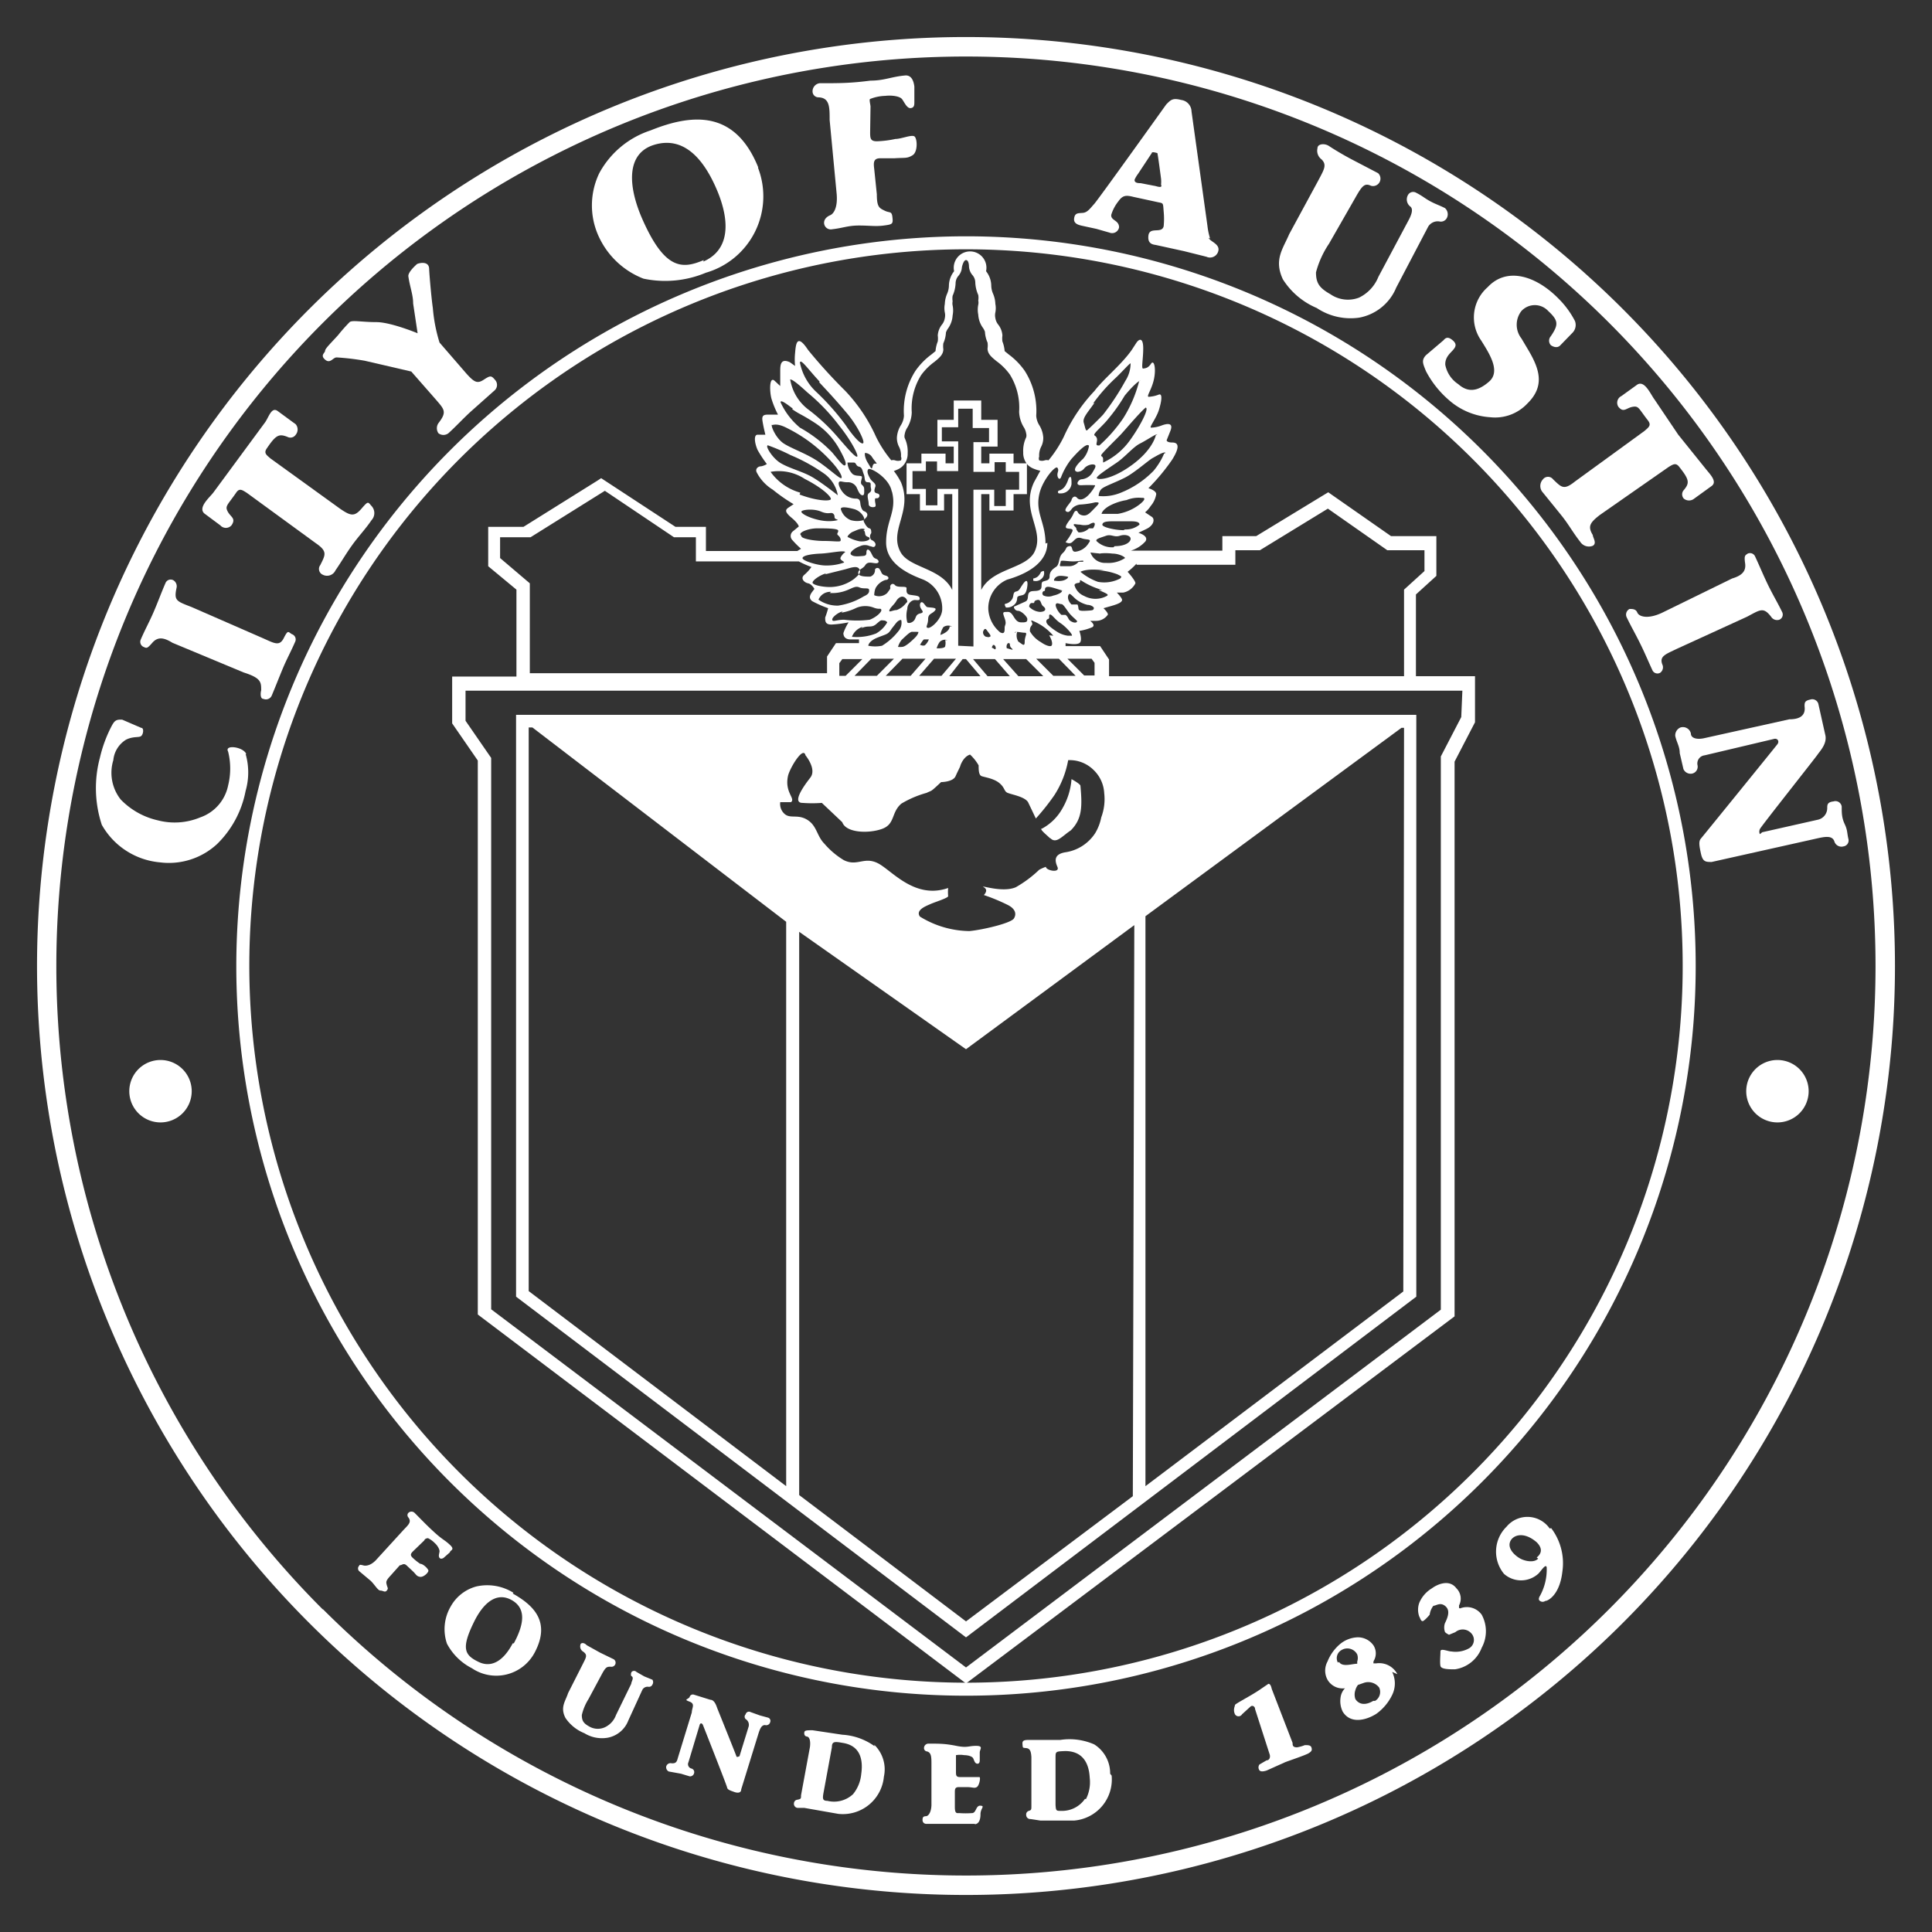 <svg id="Layer_1" data-name="Layer 1" xmlns="http://www.w3.org/2000/svg" viewBox="0 0 52 52"><rect x="0" y="0" width="52" height="52" fill="#333333" stroke="none"/><defs><style>.cls-1,.cls-2{fill:#fff;}.cls-1{fill-rule:evenodd;}</style></defs><title>coa-austin-seal-white</title><path class="cls-1" d="M28.27,22.56c.16.16.31-.05.55-.21.31-.31.31-.65.26-1.2,0-.05-.24-.18-.24-.18a1.83,1.83,0,0,1-.24.78,1.38,1.38,0,0,1-.55.55c-.1,0,.13.18.21.26"/><path class="cls-2" d="M27.81,15.63a.23.23,0,0,0,.22-.05.2.2,0,0,0,.07-.19c0-.05-.06,0-.08,0a.4.4,0,0,1-.08.12.25.25,0,0,1-.13.06,0,0,0,0,0,0,.08"/><path class="cls-2" d="M27.07,16.35a.29.29,0,0,0,.27-.12c.07-.12,0-.16.09-.19s.17,0,.21-.2,0-.27-.1-.13-.1.19-.19.21-.06.1-.1.19a.28.28,0,0,1-.18.14c-.06,0,0,.09,0,.09"/><path class="cls-2" d="M28.56,13.28a.29.29,0,0,0,.28-.25c0-.12,0-.27-.08-.15a.76.76,0,0,1-.09.2.31.31,0,0,1-.15.12c-.06,0-.06.09,0,.08"/><path class="cls-2" d="M39.53,18.2H38.11V16l.55-.5V14.43H37.44l-1.69-1.18-.1.06-1.84,1.12h-.91v.39H30.44a.87.87,0,0,0,.39-.25c.1-.15-.19-.23-.19-.23l.21-.1c.21-.1.24-.27.15-.33l-.18-.12a.72.72,0,0,0,.15-.17.65.65,0,0,0,.15-.32c0-.1-.21-.16-.21-.16a5.51,5.51,0,0,0,.64-.77c.23-.37.15-.46,0-.46s-.15-.06-.15-.06l.1-.25c.1-.25-.12-.19-.23-.15a.86.86,0,0,1-.29.06c-.06,0,.14-.25.21-.47s.11-.46,0-.42a.87.87,0,0,1-.27.06c-.08,0,.08-.19.14-.48s0-.53-.08-.41-.15.12-.21.13,0-.25,0-.54-.1-.27-.18-.16h0l-.13.2c-.28.4-.75.77-1,1.1a4.43,4.43,0,0,0-.83,1.24,3.16,3.16,0,0,1-.41.63.17.17,0,0,0-.1,0,.23.23,0,0,1-.15,0,.13.13,0,0,1,0-.1.51.51,0,0,1,.05-.26.52.52,0,0,0,.06-.25.72.72,0,0,0-.11-.34.54.54,0,0,1-.08-.25,2,2,0,0,0-.31-1.21,1.91,1.91,0,0,0-.43-.44l-.11-.09a.89.89,0,0,0-.06-.26.58.58,0,0,1,0-.16.53.53,0,0,0-.11-.29.37.37,0,0,1-.08-.18.35.35,0,0,1,0-.15.6.6,0,0,0,0-.23.75.75,0,0,0-.06-.27.59.59,0,0,1-.05-.21.64.64,0,0,0-.14-.4l0,0a.44.44,0,1,0-.86,0l0,0a.64.64,0,0,0-.14.4.58.58,0,0,1-.05.21.75.75,0,0,0-.06.27.6.6,0,0,0,0,.23.35.35,0,0,1,0,.15.37.37,0,0,1-.08.18.53.53,0,0,0-.11.29.57.57,0,0,1,0,.16.89.89,0,0,0-.06.26l-.11.09a1.91,1.91,0,0,0-.43.44,2,2,0,0,0-.31,1.21.54.54,0,0,1-.08.25.71.71,0,0,0-.11.34.52.52,0,0,0,.06.25.5.5,0,0,1,.05.26.12.12,0,0,1,0,.1.24.24,0,0,1-.16,0,.17.17,0,0,0-.1,0,3.16,3.16,0,0,1-.41-.63,4.42,4.42,0,0,0-.83-1.24,14.16,14.16,0,0,1-1-1.1c-.31-.47-.33-.14-.35.08a1.67,1.67,0,0,0,0,.35l-.14-.1C21,9.63,21,9.84,21,10s0,.39,0,.39l-.15-.14c-.15-.14-.14.31-.08.5a2.52,2.52,0,0,0,.17.41l-.25,0c-.1,0-.19,0-.17.15s.08.39.08.39l-.21,0c-.1,0-.09.2,0,.41a3.29,3.29,0,0,0,.25.38.47.47,0,0,1-.15.06c-.1,0-.17.08-.12.17a1.19,1.19,0,0,0,.43.46,4.7,4.7,0,0,0,.56.39l-.15.1c-.08.06-.08.12.1.27s.19.23.19.23l-.17.14a.16.16,0,0,0,0,.23,2.52,2.52,0,0,0,.23.23l-.1.06H19v-.65h-.82l-2-1.31-.09.06-2,1.25H13.14v1.06l.76.63c0,.13,0,1.79,0,2.34H12.17v1.26l.69,1c0,.1,0,14.91,0,14.91L26,45.31l13.15-9.88V20.5l.55-1.06V18.2Zm-8.94-3h2.66v-.39h.66l1.83-1.12,1.6,1.12h1v.56l-.55.5V18.2H29.85v-.45l-.24-.36h-.93l0-.08s.27.06.37,0,0-.33,0-.33a1.39,1.39,0,0,0,.35-.1c.1-.06-.06-.17-.06-.17l.17,0a.38.38,0,0,0,.31-.17c0-.06-.12-.17-.12-.17l.21-.06c.21-.06.27-.1.29-.15s-.14-.21-.14-.21l.17,0a.47.47,0,0,0,.33-.25c0-.08-.21-.31-.21-.31A1.86,1.86,0,0,0,30.59,15.17ZM23.24,14a.63.63,0,0,1-.34,0,.45.45,0,0,1-.27-.3c0-.06.12-.06.35,0S23.31,14,23.24,14Zm0,.27c.08.05,0,.14.12.18s0,.14-.22.12a1.06,1.06,0,0,1-.31-.11c-.06,0,.05-.12.13-.15S23.2,14.19,23.28,14.25Zm-.53.62s-.09.09-.09.14.1.08.1.11a1.39,1.39,0,0,1-.5.08c-.22,0-.63-.13-.62-.2s.24-.11.49-.12S22.72,14.8,22.75,14.86Zm-.51.57.56-.14c.2-.06.32-.09.37,0s0,.14-.14.26a1.1,1.1,0,0,1-.65.22c-.23,0-.47-.06-.47-.12S22.06,15.48,22.24,15.43Zm.13.5a1.05,1.05,0,0,0,.43-.06c.17-.06.26-.14.37-.09s.25,0,.26.06,0,.12-.14.18a1.85,1.85,0,0,1-.69.25.88.88,0,0,1-.53-.16A.34.34,0,0,1,22.37,15.93Zm.32.53a1.45,1.45,0,0,0,.4-.13.63.63,0,0,1,.48,0c.14.05.17,0,.19.05s-.11.19-.31.27a2.77,2.77,0,0,1-.69,0c-.21,0-.31.07-.32,0S22.58,16.47,22.68,16.46Zm.53.42c.19-.09.27,0,.4-.11s.12-.11.2-.1a.12.12,0,0,1,.1.05.8.8,0,0,1-.3.3,1.44,1.44,0,0,1-.65.09A.45.45,0,0,1,23.22,16.87Zm1.2-.67a.54.54,0,0,1-.25.18c-.1,0-.22.08-.19,0s.12-.14.18-.24.14-.13.18-.12A.15.15,0,0,1,24.42,16.2Zm.15.77a1,1,0,0,1,.19,0s0,.06-.09.15-.25.24-.34.25-.12,0-.12,0a.55.55,0,0,1,.1-.19C24.39,17.11,24.49,17,24.57,17ZM24,16.92c.12-.15.14-.19.2-.22s.06,0,.06,0a.35.35,0,0,1-.05.25,1.68,1.68,0,0,1-.47.43.93.93,0,0,1-.37,0s0-.12.25-.22S23.9,17.08,24,16.92Zm-.55.81h.61l-.46.46H23Zm-.69.46h-.17v-.34l.08-.11h.54Zm1.53-.46h.62l-.4.46h-.67Zm.47-.37s.08-.14.11-.15H25a.39.39,0,0,1-.11.16A.15.15,0,0,1,24.78,17.36Zm.38.37h.59l-.39.46h-.6Zm.65-.35c0-1.22,0-4.22,0-4.22h-.56v.44h-.31v-.44h-.36v-.48h.36v-.26h.3v.26h.57v-.8h-.44v-.38h.44V11h.39v.52h.44v.38H26.2v.8h.57v-.26h.3v.26h.36v.48h-.36v.44h-.31v-.44h-.56s0,3,0,4.22Zm.77-.42c.05.08.14.16.08.18s-.05,0-.1,0a.13.13,0,0,1-.08-.14C26.49,16.92,26.53,16.89,26.58,17Zm-1-.1c0,.15-.25.23-.25.23a.56.56,0,0,1,.08-.21C25.5,16.8,25.62,16.86,25.62,16.86Zm-.12.37a.34.34,0,0,1,0,.16c0,.07-.23.06-.23.06a.59.59,0,0,1,.08-.17A.2.2,0,0,1,25.5,17.23Zm.47.51H26l.39.46h-.84Zm.28,0h.59l.4.46h-.6Zm.5-.39a.09.09,0,0,1,.11.09c0,.08-.06,0-.09,0S26.71,17.36,26.76,17.35Zm.31.39h.62l.46.46h-.67Zm.06-.43s0,0,.08,0,0,.06.09.14-.09,0-.13,0A.13.13,0,0,1,27.13,17.31Zm.25-.28c0-.05.18,0,.27,0s0,.09,0,.24-.06.07-.17,0A.31.31,0,0,1,27.38,17Zm2-2.81a.37.37,0,0,1-.28.11s-.06-.06-.06-.1-.08-.08-.07-.11.06,0,.17,0a.49.49,0,0,0,.24,0C29.5,14,29.49,14.12,29.42,14.22Zm.26.68a1.51,1.51,0,0,1,.37,0c.18,0,.34.09.34.12a.81.81,0,0,1-.51.13.41.41,0,0,1-.42-.28S29.56,14.9,29.68,14.9Zm0,.45a1.73,1.73,0,0,1,.51.11c.09.05.13.05.07.11a.92.92,0,0,1-.6.09,1.53,1.53,0,0,1-.47-.27C29.22,15.32,29.46,15.32,29.71,15.35Zm0,.53c.2.09.29.12.22.16a.64.64,0,0,1-.61,0,.44.44,0,0,1-.26-.29s0-.05.1-.06,0-.11.09-.06A2,2,0,0,0,29.67,15.88Zm-1,.67c-.09-.07-.18-.24-.15-.29s.09,0,.15,0,.16.2.26.3.17.15.16.17-.05.05-.15,0S28.77,16.62,28.68,16.55Zm.17.56a.71.71,0,0,1-.31-.12,1.38,1.38,0,0,1-.22-.17c-.07-.07-.06-.14,0-.16s0-.11.05-.12.14.14.28.23S28.88,17.08,28.85,17.11Zm.1-.84c-.1-.1-.11-.2-.08-.26s.07,0,.19.11a.8.8,0,0,0,.32.16c.09,0,.19.06.17.1s0,.05-.24.06S29.06,16.38,29,16.27Zm.19-1.15a.33.33,0,0,1-.25.12c-.14,0-.18,0-.23,0s0-.09,0-.13.18,0,.34,0S29.2,15.06,29.15,15.12Zm-.33.4c.11,0,0,.09-.11.11s-.18,0-.21,0,0-.09.09-.12S28.71,15.52,28.81,15.53Zm-.19.37c.17,0,0,.11-.16.14a.33.33,0,0,1-.26,0,.07.07,0,0,1,0-.12c.07,0,0-.08.08-.11S28.45,15.86,28.62,15.9Zm-.27,1.21c.09.16.09.25.06.28s-.15,0-.29-.1a.77.77,0,0,1-.29-.29c0-.06,0-.1.05-.16s-.05-.13,0-.13A1.46,1.46,0,0,1,28.35,17.11ZM28,16.47a.44.44,0,0,1-.3-.14s0-.11.09-.1,0-.05.12-.08.09.11.17.17S28.16,16.46,28,16.47Zm-.11,1.26h.61l.45.46h-.6Zm.84,0h.65l.08.11v.34h-.28Zm1.24-3a.6.6,0,0,1-.45-.16c-.06-.06.11-.1.25-.15s.22.05.37,0,.3,0,.29.09S30.28,14.7,30,14.7Zm.27-.46c-.22,0-.58-.08-.57-.15s.09-.09.3-.09.27,0,.41,0,.29,0,.29.09A.57.57,0,0,1,30.28,14.25Zm.4-.67a1.32,1.32,0,0,1-.55.23c-.21,0-.44,0-.44,0s0-.09.2-.21a1.46,1.46,0,0,1,.47-.16.86.86,0,0,1,.41-.06C30.83,13.39,30.83,13.45,30.68,13.57Zm.69-1.39s-.08.22-.28.46a2.54,2.54,0,0,1-.88.59,1.24,1.24,0,0,1-.6.09s0-.13.09-.2.35-.16.61-.29.64-.47.75-.53S31.34,12.14,31.37,12.19Zm-.22-.5s-.07.39-.65.81-.95.4-.94.34.32-.26.54-.41.44-.42.62-.51S31.12,11.67,31.15,11.69Zm-.28-.74c.12,0-.15.51-.41.87a1.84,1.84,0,0,1-.73.61s0,0,0-.09-.06-.06-.05-.11.39-.41.53-.56S30.76,11,30.88,10.94Zm-.17-.71a3.46,3.46,0,0,1-.43,1,4,4,0,0,1-.64.73c-.07,0-.09,0-.07-.09s0-.14-.06-.18.22-.25.38-.46a4.58,4.58,0,0,0,.43-.61C30.5,10.37,30.65,10.25,30.7,10.24Zm-1.24.6a4.62,4.62,0,0,1,.61-.69c.15-.14.38-.4.4-.39a.87.87,0,0,1-.14.47,6.74,6.74,0,0,1-.6.91c-.11.12-.39.39-.43.42s-.05-.07-.09-.2S29.27,11.11,29.46,10.84Zm-1.28,3.77c0-.59-.29-.83-.16-1.36.09-.36.43-.75.48-.68s0,.11,0,.19.06.16.1.06a1.87,1.87,0,0,1,.28-.49c.11-.12.41-.46.47-.35a.68.68,0,0,1-.16.35c-.1.09-.33.32-.15.35,0,0,.11,0,.18-.09s.22-.13.28-.1,0,.11-.07.23a.38.38,0,0,1-.28.16c-.08,0-.2.17,0,.16s.33,0,.36,0-.1.2-.2.29-.21.13-.28.05-.14,0-.15.06-.22.25-.15.3.11,0,.17-.08a.36.36,0,0,1,.21-.1,2.24,2.24,0,0,0,.41-.06c.1,0,.14,0,0,.14s-.21.24-.35.21-.11-.13-.17-.12-.06.1-.15.22-.17.23-.09.25.18,0,.14.09a1.39,1.39,0,0,1-.18.28s.1.07.18,0,.12-.15.26-.1.28,0,.18.13a.48.48,0,0,1-.36.23c-.12,0-.05-.17-.16-.15s-.06.08-.18.19-.07.3-.18.37-.17.14-.17.25-.08.11-.17.14,0,.18-.1.23-.22,0-.28.07,0,.19-.1.24l-.29.13c-.05,0,0,.12.09.12s.25.16.25.22,0,.1-.18.09-.19-.28-.34-.28-.15,0-.09.17,0,.17,0,.26,0,.18-.12.12a.87.87,0,0,1-.32-.63.84.84,0,0,1,.51-.79C27.53,15.48,28.19,15.2,28.19,14.61Zm-4.13-1.93.14-.06a.46.46,0,0,0,.14-.09.47.47,0,0,0,.14-.35.84.84,0,0,0-.08-.41.19.19,0,0,1,0-.1.45.45,0,0,1,.07-.18.85.85,0,0,0,.12-.41,1.69,1.69,0,0,1,.25-1,1.59,1.59,0,0,1,.36-.36c.12-.1.24-.19.24-.34a.57.57,0,0,1,0-.16.81.81,0,0,0,.07-.29.42.42,0,0,1,.05-.1.67.67,0,0,0,.13-.36.69.69,0,0,0,0-.27.27.27,0,0,1,0-.11.47.47,0,0,1,0-.15.91.91,0,0,0,.08-.34.31.31,0,0,1,.08-.2.39.39,0,0,0,.09-.23S25.93,7,26,7s.08.13.08.17a.39.39,0,0,0,.09.23.31.31,0,0,1,.08.2.91.91,0,0,0,.08.34.47.47,0,0,1,0,.15.27.27,0,0,1,0,.11.69.69,0,0,0,0,.27.67.67,0,0,0,.13.36.42.42,0,0,1,.05.1.81.81,0,0,0,.07.29.57.57,0,0,1,0,.16c0,.15.12.24.24.34a1.59,1.59,0,0,1,.36.36,1.68,1.68,0,0,1,.25,1,.85.85,0,0,0,.12.41.45.45,0,0,1,.07.18.19.19,0,0,1,0,.1.84.84,0,0,0-.08.41.47.47,0,0,0,.13.34.45.45,0,0,0,.14.09,1,1,0,0,0,.19.06l-.17.31c-.37.79.32,1.3,0,1.9-.26.44-1.13.42-1.42,1,0,0,0-2.5,0-2.58h.22v.44h.65v-.44h.36v-.83h-.36v-.26h-.65v.26h-.22v-.45h.44v-.72h-.44v-.52h-.74v.52h-.44v.72h.44v.45h-.22v-.26h-.65v.26H24.4v.83h.36v.44h.65v-.44h.22c0,.09,0,2.58,0,2.58-.29-.59-1.13-.59-1.38-1-.35-.6.33-1.11,0-1.9A1.82,1.82,0,0,0,24.06,12.68Zm0,.54c.13.53-.16.76-.16,1.36s.66.87,1,1a.84.84,0,0,1,.51.79c0,.26-.29.52-.38.51s0-.08,0-.23.09-.14.17-.22,0-.09-.11-.1-.09,0-.17-.1-.13,0-.1.09.13.14,0,.17-.11.11-.16.18-.16.1-.19.06a.7.7,0,0,1,0-.36c0-.13.11-.25.22-.24s.12,0,.11-.06-.13-.06-.25-.08-.1-.11-.1-.18-.24,0-.31-.08-.14,0-.13.05,0,.05-.08.16a.32.32,0,0,1-.35.06s0-.15.06-.23a.46.46,0,0,1,.24-.18c.1,0,.12-.09,0-.12s-.1-.1-.15-.16a.07.07,0,0,0-.13,0,.18.18,0,0,1-.13.19c-.12,0-.32,0-.32-.1s.12-.1.19-.21.19-.05.29-.05.08-.09,0-.12-.08-.06-.14-.17-.12-.1-.12,0-.05.09-.17.1-.21,0-.25-.05.1-.17.25-.22a.3.3,0,0,1,.26,0c.05,0,.1.05.14,0s0-.13-.1-.17a.14.14,0,0,1,0-.18c0-.06,0-.12-.05-.13s-.1-.08-.14-.16,0-.06.06-.14,0-.14-.06-.16-.09-.12-.1-.18,0-.16-.12-.16a.45.45,0,0,1-.32-.13c-.1-.1-.17-.26-.14-.31s.09,0,.23,0a.26.26,0,0,1,.26.17c.05.11.08.17.14.18s.05-.09.05-.14,0-.09-.06-.14,0-.15,0-.21-.19,0-.27-.1a.47.47,0,0,1-.12-.29s.1,0,.17,0,.05.09.14.11.09.11.13.21,0,.21.11.21.06.06.08.15,0,.1-.06.15,0,.18,0,.28.13.1.17.08,0-.11,0-.17,0-.06.06-.06.1-.11,0-.13-.08-.09-.05-.18-.09-.13-.14-.22-.1-.19-.05-.25S23.93,12.86,24,13.22Zm-.73-1.05s.12,0,.19.11.16.19.11.18-.08,0-.1.09-.05,0-.12-.11S23.25,12.2,23.3,12.17Zm-1.23-1.9c.31.33.5.54.76.85s.48.75.42.79-.27-.19-.47-.49a6.64,6.64,0,0,0-.81-.91,1.47,1.47,0,0,1-.42-.77C21.55,9.64,21.75,9.94,22.06,10.27Zm-.79-.05c0-.07.12,0,.48.33a5.27,5.27,0,0,1,.85.89c.3.37.53.8.48.83s-.3-.27-.57-.58a5.09,5.09,0,0,0-.76-.7A1.27,1.27,0,0,1,21.27,10.22Zm.06.77c.19.14.24.13.61.37a2,2,0,0,1,.68.74c.12.22.18.36.14.4s-.12-.06-.35-.34a3.72,3.72,0,0,0-.87-.67,1.94,1.94,0,0,1-.52-.68C21,10.75,21.15,10.85,21.34,11Zm-.55.43c.05,0,.15-.06.43.09a4,4,0,0,1,1.05.76c.37.37.44.57.39.58s-.31-.24-.62-.45-.7-.34-.92-.48S20.73,11.44,20.78,11.42Zm-.12.54a5.16,5.16,0,0,1,.63.27,4.71,4.71,0,0,1,.92.51.92.92,0,0,1,.35.57s-.43-.34-.69-.49-.6-.23-.84-.37S20.6,12,20.66,12ZM22.54,14s-.19.06-.48,0-.5-.18-.49-.23.32-.09.53,0,.27,0,.33.06,0,.11.07.14S22.55,14,22.54,14Zm-1-.74a1.47,1.47,0,0,1-.8-.56,1.27,1.27,0,0,1,.92.19c.51.26.73.5.7.55S22,13.49,21.52,13.31Zm0,1.12c0-.07.24-.16.46-.16s.55,0,.56.06-.06.08,0,.13.08.12.06.15-.19,0-.45,0S21.57,14.5,21.57,14.43Zm-8.08.64v-.56h.82l2-1.25,1.86,1.25h.59v.65H21.5a2.39,2.39,0,0,0,.34.15,1.13,1.13,0,0,1-.19.21c-.12.1,0,.21.1.23s.17.15.17.15l-.06.08c-.06.08-.1.17,0,.25a3.09,3.09,0,0,0,.43.19,2.49,2.49,0,0,1-.08.25c0,.1,0,.19.17.19a3.13,3.13,0,0,0,.46-.06,1.4,1.4,0,0,0-.14.29c0,.1.06.17.19.17h.23l0,.1H22.5l-.24.36v.45h-8V15.7Zm25.87,4.28-.55,1.06V35.25L26,44.88,13.22,35.24c0-.17,0-14.84,0-14.84l-.69-1v-.81H39.36Z"/><path class="cls-2" d="M37.94,19.24H13.89V34.9L26,44.07,38.12,34.9V19.24ZM21,21.59h.29c.13-.1-.18-.26-.08-.71.05-.21.41-.81.47-.55,0,0,.31.37.13.6s-.5.68-.21.68a3.5,3.5,0,0,0,.52,0l.55.52c.1.29.71.31,1.07.18s.24-.44.52-.68a2.74,2.74,0,0,1,.68-.29c.16-.08.08,0,.39-.29,0,0,.32,0,.39-.16s.13-.26.13-.29c.1-.26.26-.29.26-.29a1.22,1.22,0,0,1,.23.29c0,.11,0,.26.08.29s.32.06.47.18.13.21.21.26.47.1.57.26l.21.44a6.1,6.1,0,0,0,.5-.63,2.59,2.59,0,0,0,.37-.94.91.91,0,0,1,.68.26.93.93,0,0,1,.29.63,1.39,1.39,0,0,1-.08.65,1.31,1.31,0,0,1-.16.42,1.16,1.16,0,0,1-.81.52c-.29.05-.29.21-.21.39s-.31.1-.31,0a1.27,1.27,0,0,0-.18.08,3.14,3.14,0,0,1-.63.47c-.37.16-1-.08-.86,0s0,.21,0,.21a5,5,0,0,1,.63.26c.21.1.26.24.18.37s-.86.31-1.2.34a2.59,2.59,0,0,1-1.33-.39c-.13-.18.18-.29.29-.34s.47-.16.47-.21a1.11,1.11,0,0,1,0-.22c-.91.32-1.53-.49-1.9-.67s-.55.1-.91-.08a2.14,2.14,0,0,1-.52-.44c-.21-.21-.2-.49-.47-.65s-.47,0-.63-.18A.36.36,0,0,1,21,21.59ZM21.16,40l-6.93-5.25V19.58h.1l6.83,5.23Zm9.33.27L26,43.64l-4.49-3.4V25.08L26,28.24l4.53-3.34Zm7.28-5.51L30.83,40V24.66h0l6.89-5.07h.07Z"/><path class="cls-2" d="M8.32,8.32A25,25,0,1,0,43.68,43.68,25,25,0,1,0,8.32,8.32m.37,35A24.48,24.48,0,0,1,43.31,8.69,24.48,24.48,0,0,1,8.69,43.31"/><path class="cls-2" d="M6.36,26A19.64,19.64,0,1,0,26,6.36,19.66,19.66,0,0,0,6.36,26m.35,0A19.29,19.29,0,1,1,26,45.29,19.31,19.31,0,0,1,6.71,26"/><path class="cls-2" d="M3.48,29.37a.84.84,0,1,1,.84.84.84.84,0,0,1-.84-.84"/><path class="cls-2" d="M47,29.37a.84.84,0,1,1,.84.84.84.84,0,0,1-.84-.84"/><path class="cls-2" d="M6.61,20.29a1.8,1.8,0,0,1,0,1,2.71,2.71,0,0,1-.77,1.43,1.91,1.91,0,0,1-1.54.49A2,2,0,0,1,2.74,22.2a3.16,3.16,0,0,1-.05-1.81A3.6,3.6,0,0,1,3,19.55c.08-.15.12-.19.29-.18l.51.22c.08,0,.06.17,0,.22s-.21,0-.41.1a.73.73,0,0,0-.34.55,1.16,1.16,0,0,0,.2,1.06,2,2,0,0,0,1,.56A1.79,1.79,0,0,0,5.39,22a1.15,1.15,0,0,0,.75-.86,1.88,1.88,0,0,0,0-.91c-.11-.2.42-.13.49.07"/><path class="cls-2" d="M7.06,17.17c.32.14.46.24.58,0s.12-.15.22-.1a.15.15,0,0,1,.09.19c-.12.28-.23.47-.35.76s-.18.45-.29.71a.17.17,0,0,1-.22.08c-.09,0-.08-.16-.06-.23,0-.22,0-.33-.47-.48L4.64,17.3c-.24-.15-.4-.16-.54,0s-.15.15-.24.11a.15.15,0,0,1-.07-.2c.12-.28.23-.47.35-.75s.21-.53.32-.78a.15.15,0,0,1,.21-.06.19.19,0,0,1,.08.21c-.07.34,0,.35.41.51Z"/><path class="cls-2" d="M45.14,17.46c-.31.15-.48.2-.4.42a.18.18,0,0,1-.06.23.15.15,0,0,1-.2-.06c-.13-.28-.21-.48-.35-.76s-.23-.43-.35-.68a.17.17,0,0,1,.08-.22c.08,0,.17,0,.21.1s.27.19.67,0l1.88-.92c.27-.08.38-.2.35-.41s0-.21.07-.26a.15.15,0,0,1,.2.08c.13.28.21.48.34.75s.27.5.39.75a.15.15,0,0,1-.08.2.19.19,0,0,1-.22-.08c-.21-.27-.29-.19-.65,0Z"/><path class="cls-2" d="M9.15,13.69c.29.2.39.22.58,0s.17-.18.28-.06A.28.28,0,0,1,10,14c-.17.25-.34.42-.52.67s-.29.45-.45.68a.25.25,0,0,1-.34.12.17.17,0,0,1-.07-.26c.14-.28.2-.37-.12-.59L6.65,13.27c-.14-.09-.21-.14-.3,0-.23.33-.3.35-.22.5s.23.18.1.37a.2.2,0,0,1-.3,0l-.43-.32c-.18-.16.14-.43.24-.56l1.4-1.9c.1-.15.17-.41.33-.3l.49.36a.22.22,0,0,1,0,.28.17.17,0,0,1-.22.06c-.23-.09-.31-.06-.56.31-.09.13,0,.18.1.27Z"/><path class="cls-2" d="M43.06,13.86c-.27.21-.33.31-.19.54,0,.07.12.22,0,.29a.28.28,0,0,1-.34-.11c-.19-.24-.3-.45-.49-.69l-.51-.63a.26.26,0,0,1,0-.36.17.17,0,0,1,.27,0c.23.22.29.3.59.06l1.87-1.36c.13-.11.19-.16.09-.29-.25-.32-.24-.39-.41-.36s-.24.17-.38,0a.2.2,0,0,1,.08-.29l.43-.31c.2-.12.36.27.46.4l.64.95.74.92c.11.14.32.34.16.46l-.47.34a.22.22,0,0,1-.28,0,.17.17,0,0,1,0-.23c.16-.19.15-.28-.12-.62-.09-.12-.16-.08-.29,0Z"/><path class="cls-2" d="M11.12,8.17c0-.24-.09-.45-.13-.74,0-.12.21-.3.23-.32s.32-.11.33.12.07.87.1,1.06a4.29,4.29,0,0,0,.18.93l.71.82c.23.26.31.29.48.18s.2-.12.3,0a.2.2,0,0,1,0,.28l-.64.57c-.21.19-.4.4-.61.59a.22.22,0,0,1-.27,0,.24.24,0,0,1,0-.27c.24-.31.16-.37-.09-.66L11.07,10,9.82,9.71a6.62,6.62,0,0,0-.76-.09c-.1,0-.17.18-.31.06s0-.18,0-.24.18-.23.35-.42a4.37,4.37,0,0,1,.31-.35c.07-.06.33,0,.72,0s1.11.3,1.11.3Z"/><path class="cls-2" d="M23.42,3.55c0,.18,0,.27.24.25a2.7,2.7,0,0,0,.44-.06c.16,0,.43-.12.51-.07s.1.42-.05.51-.19.06-.49.08l-.38,0c-.19,0-.18.13-.16.29l.07.68c0,.35.07.37.21.44s.19,0,.21.18,0,.19-.23.22-.37,0-.67,0-.44.07-.72.1a.18.18,0,0,1-.22-.17c0-.12.1-.18.17-.21s.2-.17.17-.56l-.19-2c0-.35,0-.6-.3-.61a.16.16,0,0,1-.16-.15.22.22,0,0,1,.19-.23c.54,0,.83,0,1.37-.07.38,0,.57-.11.95-.14.15,0,.21.14.23.3v.41c0,.08,0,.16-.1.17s-.17-.16-.23-.24-.27-.11-.45-.09a1.18,1.18,0,0,0-.4.08c-.05,0,0,.15,0,.21Z"/><path class="cls-2" d="M37.58,7.74a1.34,1.34,0,0,1-1,.81,1.64,1.64,0,0,1-1.14-.26,2,2,0,0,1-.91-.77c-.25-.53,0-.82.17-1.22l.77-1.42c.17-.32.25-.44.1-.59a.29.29,0,0,1-.11-.3c0-.12.19-.14.31-.06s.38.24.65.38l.67.35A.2.2,0,0,1,36.9,5c-.17-.08-.24,0-.42.32l-.71,1.24a2.55,2.55,0,0,0-.35.77c0,.29.09.42.39.59a.83.83,0,0,0,.77.09,1.06,1.06,0,0,0,.52-.56l.8-1.5c.06-.11.16-.31.06-.39a.24.24,0,0,1-.07-.3.16.16,0,0,1,.23-.07c.16.08.23.15.38.23s.23.1.39.18a.22.22,0,0,1,.06.25.18.18,0,0,1-.21.11.3.3,0,0,0-.3.14Z"/><path class="cls-2" d="M42,9.29c-.06.07-.16.07-.26,0a.18.18,0,0,1,0-.24c.21-.31.21-.42-.07-.68a.49.49,0,0,0-.72,0,.6.6,0,0,0,0,.74l.16.27c.32.53.49,1,0,1.48a1.19,1.19,0,0,1-1,.37A1.86,1.86,0,0,1,39,10.77a2.65,2.65,0,0,1-.62-.78c-.08-.2-.13-.29,0-.43l.47-.4c.06-.07.12-.11.25,0s.07.19,0,.27-.21.19-.2.39a.81.81,0,0,0,.35.52c.25.22.51.21.83-.07s0-.76-.21-1.1a1.08,1.08,0,0,1,.17-1.44c.52-.56,1.31-.3,1.9.3a2.4,2.4,0,0,1,.45.61.3.3,0,0,1-.06.31Z"/><path class="cls-2" d="M47.43,22.4l1.51-.34a.32.32,0,0,0,.24-.3c0-.1,0-.17.17-.19a.17.17,0,0,1,.22.14c0,.17,0,.3.08.47s.06.23.1.4a.16.16,0,0,1-.13.2.2.2,0,0,1-.25-.14c-.06-.16-.26-.12-.48-.07l-2.82.63c-.16,0-.24,0-.29-.23s-.06-.33,0-.4,2-2.46,2.06-2.54,0-.17-.1-.14l-1.86.44a.22.22,0,0,0-.19.27.19.19,0,0,1-.14.22.21.21,0,0,1-.24-.12l-.1-.43c0-.18-.08-.28-.12-.46a.23.23,0,0,1,.14-.23.22.22,0,0,1,.28.16c0,.13.16.17.35.13l2.3-.51c.22,0,.45-.06.41-.35,0-.09,0-.15.15-.18a.17.17,0,0,1,.22.11l.19.85c.05.23-.15.43-.21.52s-1.51,1.92-1.55,2,0,.15,0,.14"/><path class="cls-2" d="M20.41,4.51c-.62-1.54-1.76-1.46-2.9-1a2.43,2.43,0,0,0-1.38,1.15,2,2,0,0,0-.06,1.6A2.2,2.2,0,0,0,17.32,7.5,2.83,2.83,0,0,0,19,7.34a2.14,2.14,0,0,0,1.4-2.83M18.94,7c-.58.25-1.05.26-1.65-1.1-.4-.91-.43-1.77.31-2s1.31.27,1.72,1.27c.34.84.3,1.57-.39,1.87"/><path class="cls-2" d="M32.57,6.42a1.77,1.77,0,0,1-.07-.33L32.07,3a.32.32,0,0,0-.28-.31c-.23-.06-.28,0-.4.12,0,0-1.83,2.56-1.94,2.68s-.18.23-.31.24-.21,0-.23.15.14.18.23.2l.37.08.35.1a.19.19,0,0,0,.26-.14c0-.2-.23-.18-.21-.34a1.09,1.09,0,0,1,.19-.36c.12-.17.21-.17.41-.12l.6.13c.21.05.19,0,.21.26a2,2,0,0,1,0,.4c-.05.21-.38,0-.41.25s.15.24.23.26l.73.16.6.15a.23.23,0,0,0,.31-.12c.09-.22-.21-.28-.25-.39M31.26,5c0,.07-.16,0-.2,0l-.36-.07c-.05,0-.18,0-.16-.1a.82.82,0,0,1,.09-.15L31,4.12c0-.05.14,0,.15,0s.1.69.1.69a.86.86,0,0,1,0,.16"/><path class="cls-2" d="M26.24,49.09c-.17,0-.44,0-.61,0h-.7s-.1,0-.1-.11.07-.09.11-.1.12-.08.13-.29l0-1.1c0-.19,0-.32-.12-.35a.09.09,0,0,1-.08-.1.12.12,0,0,1,.12-.11c.3,0,.45,0,.75.06s.32,0,.53,0,.1.09.1.18l0,.22s0,.09-.07.08-.08-.1-.11-.15-.14-.08-.24-.08a.66.66,0,0,0-.22,0s0,.08,0,.11l0,.33c0,.1,0,.15.11.15h.24c.09,0,.24,0,.28,0s0,.23-.07.27-.11,0-.27,0h-.21c-.11,0-.11.06-.11.15v.38c0,.19.05.17.12.17a2.44,2.44,0,0,0,.34,0c.12,0,.1-.21.23-.2s0,.07,0,.23-.05.26-.15.27"/><path class="cls-2" d="M11.12,41.75c-.07.07-.09.11,0,.19a1.46,1.46,0,0,0,.19.15c.08,0,.21.13.22.18s-.13.19-.23.17-.09-.06-.21-.17l-.15-.14c-.08-.07-.12,0-.18,0l-.25.28c-.13.14-.12.17-.1.25s.05.09,0,.15-.1,0-.17,0-.14-.14-.26-.26l-.31-.26a.1.1,0,0,1,0-.15c0-.05.11,0,.15,0s.15,0,.29-.14l.74-.81c.13-.14.24-.22.14-.35a.09.09,0,0,1,0-.12.12.12,0,0,1,.17,0c.21.21.32.33.54.53s.26.19.41.33,0,.14,0,.2l-.17.15s-.07.05-.11,0,0-.13,0-.18-.05-.15-.13-.22a.65.65,0,0,0-.18-.13s-.08,0-.1.06Z"/><path class="cls-2" d="M16.91,46.31a.74.74,0,0,1-.55.46.9.9,0,0,1-.63-.12,1.12,1.12,0,0,1-.51-.41c-.15-.29,0-.45.07-.67l.4-.79c.09-.18.13-.24,0-.33a.16.16,0,0,1-.07-.17c0-.07.1-.08.17,0l.36.2.37.18a.11.11,0,0,1-.08.2c-.1,0-.13,0-.23.18l-.37.69a1.4,1.4,0,0,0-.18.43c0,.16.05.23.22.32a.46.46,0,0,0,.42,0,.58.58,0,0,0,.28-.32l.41-.84c0-.06.09-.17,0-.21A.13.13,0,0,1,17,45a.09.09,0,0,1,.13,0l.21.12.22.09a.12.12,0,0,1,0,.13.1.1,0,0,1-.11.06.16.16,0,0,0-.16.08Z"/><path class="cls-2" d="M19.9,47.28l.25-.81a.18.18,0,0,0-.08-.2.09.09,0,0,1,0-.13.09.09,0,0,1,.13-.06l.25.09.22.06a.09.09,0,0,1,.06.12.11.11,0,0,1-.14.08c-.09,0-.13.09-.17.21l-.47,1.52c0,.09-.08.11-.19.07s-.18-.06-.19-.12-.63-1.63-.65-1.68-.07-.07-.09,0l-.3,1a.12.12,0,0,0,.08.17.1.1,0,0,1,.07.13.11.11,0,0,1-.12.08l-.23-.07L18,47.68a.13.13,0,0,1-.07-.13.12.12,0,0,1,.15-.09c.07,0,.13,0,.16-.13l.38-1.24c0-.12.1-.23-.06-.29s-.06-.05,0-.12a.09.09,0,0,1,.11-.07l.45.14c.12,0,.17.19.19.24s.5,1.24.51,1.28.07,0,.08,0"/><path class="cls-2" d="M34.79,46.91c0,.06,0,.12.12.12a1,1,0,0,0,.21-.06c.09,0,.16,0,.18.07s0,.1-.08.15-.53.2-.63.24l-.49.22s-.15.06-.2,0a.13.13,0,0,1,0-.16l.19-.11c.08,0,.11-.09.08-.17L33.78,46c0-.07-.07-.11-.12-.07l-.23.21a.11.11,0,0,1-.19,0c-.06-.12,0-.22,0-.25s.43-.25.65-.4l.25-.17c.06,0,.08.1.09.14Z"/><path class="cls-2" d="M39.3,43.29a.49.49,0,0,1,.58.17.93.93,0,0,1,0,.89.91.91,0,0,1-.72.58c-.15,0-.37,0-.39-.09s0-.29,0-.39.2,0,.3,0a.74.74,0,0,0,.46-.08.26.26,0,0,0,.1-.37.31.31,0,0,0-.46-.07L39,44s-.1-.05-.11-.08a.36.36,0,0,1,0-.23c.11-.22.13-.37,0-.47s-.24,0-.31,0a.49.49,0,0,0-.1.24s-.09.11-.16.16-.09-.06-.12-.11a.54.54,0,0,1,0-.37.83.83,0,0,1,.34-.39c.09-.07.45-.28.66,0a.39.39,0,0,1,.07.46c0,.06,0,.08,0,.07"/><path class="cls-2" d="M41.71,41.14a.73.73,0,0,0-1.16-.05.94.94,0,0,0-.07,1.27.69.69,0,0,0,.92,0c.06-.05.21-.3.23-.17a1.48,1.48,0,0,1-.18.76s-.07.1,0,.14a.12.12,0,0,0,.14,0c.08,0,.39-.17.46-.78a1.56,1.56,0,0,0-.3-1.18m-.35.82c-.11.12-.35.07-.48,0s-.34-.25-.28-.44.36-.31.72,0c.16.16.14.3,0,.41"/><path class="cls-2" d="M13.82,42.87a1.33,1.33,0,0,0-1-.17,1.12,1.12,0,0,0-.69.54,1.21,1.21,0,0,0-.1,1,1.56,1.56,0,0,0,.67.66,1.17,1.17,0,0,0,1.69-.42c.43-.81,0-1.26-.59-1.59m0,1.34c-.23.44-.55.68-.92.5s-.48-.35-.12-1.08c.24-.49.59-.81,1-.59s.35.65.07,1.17"/><path class="cls-2" d="M23.54,47a1.65,1.65,0,0,0-.87-.31l-.8-.12c-.14,0-.21,0-.22.05s0,.11.07.12.1.12.08.28l-.24,1.3c0,.09,0,.1-.1.12a.1.1,0,0,0-.09.09.11.11,0,0,0,.1.13h.18l.91.16a1.11,1.11,0,0,0,1.23-1,.92.92,0,0,0-.26-.86m-.35.79a1,1,0,0,1-.22.54.75.75,0,0,1-.69.18c-.13,0-.13-.06-.11-.19l.23-1.25c0-.16.07-.16.29-.12.46.07.56.43.5.84"/><path class="cls-2" d="M29.88,47.74a.92.92,0,0,0-.43-.79,1.65,1.65,0,0,0-.91-.12l-.81,0c-.14,0-.22,0-.21.11s0,.1.1.11.13.08.14.24l0,1.32c0,.09,0,.11-.07.13a.1.1,0,0,0-.07.11.11.11,0,0,0,.12.11L28,49l.92,0a1.11,1.11,0,0,0,1-1.21m-.72.63a.75.75,0,0,1-.64.32c-.13,0-.14,0-.15-.16l0-1.27c0-.17,0-.17.26-.18.46,0,.64.31.66.72a1,1,0,0,1-.1.57"/><path class="cls-2" d="M37.61,45.06a.55.55,0,0,0-.57-.29s-.06,0-.07,0,0-.05,0-.06a.4.4,0,0,0,0-.42.51.51,0,0,0-.46-.22.79.79,0,0,0-.43.17,1.19,1.19,0,0,0-.35.48.51.51,0,0,0,0,.49.47.47,0,0,0,.47.23h0s0,0,0,0a.44.44,0,0,0-.12.26.64.64,0,0,0,.06.37c.21.34.63.23.9.06a1.34,1.34,0,0,0,.43-.51.7.7,0,0,0,0-.62m-1.46-.25a.25.25,0,0,1,.1-.34.3.3,0,0,1,.42.12.3.3,0,0,1,0,.19s0,.05,0,.06h0c-.14,0-.4.1-.49-.05m.92,1.05c-.18.11-.37.12-.48-.05a.37.37,0,0,1,0-.24.4.4,0,0,1,.07-.14l.17-.06a.37.37,0,0,1,.4.13.28.28,0,0,1-.11.36"/></svg>